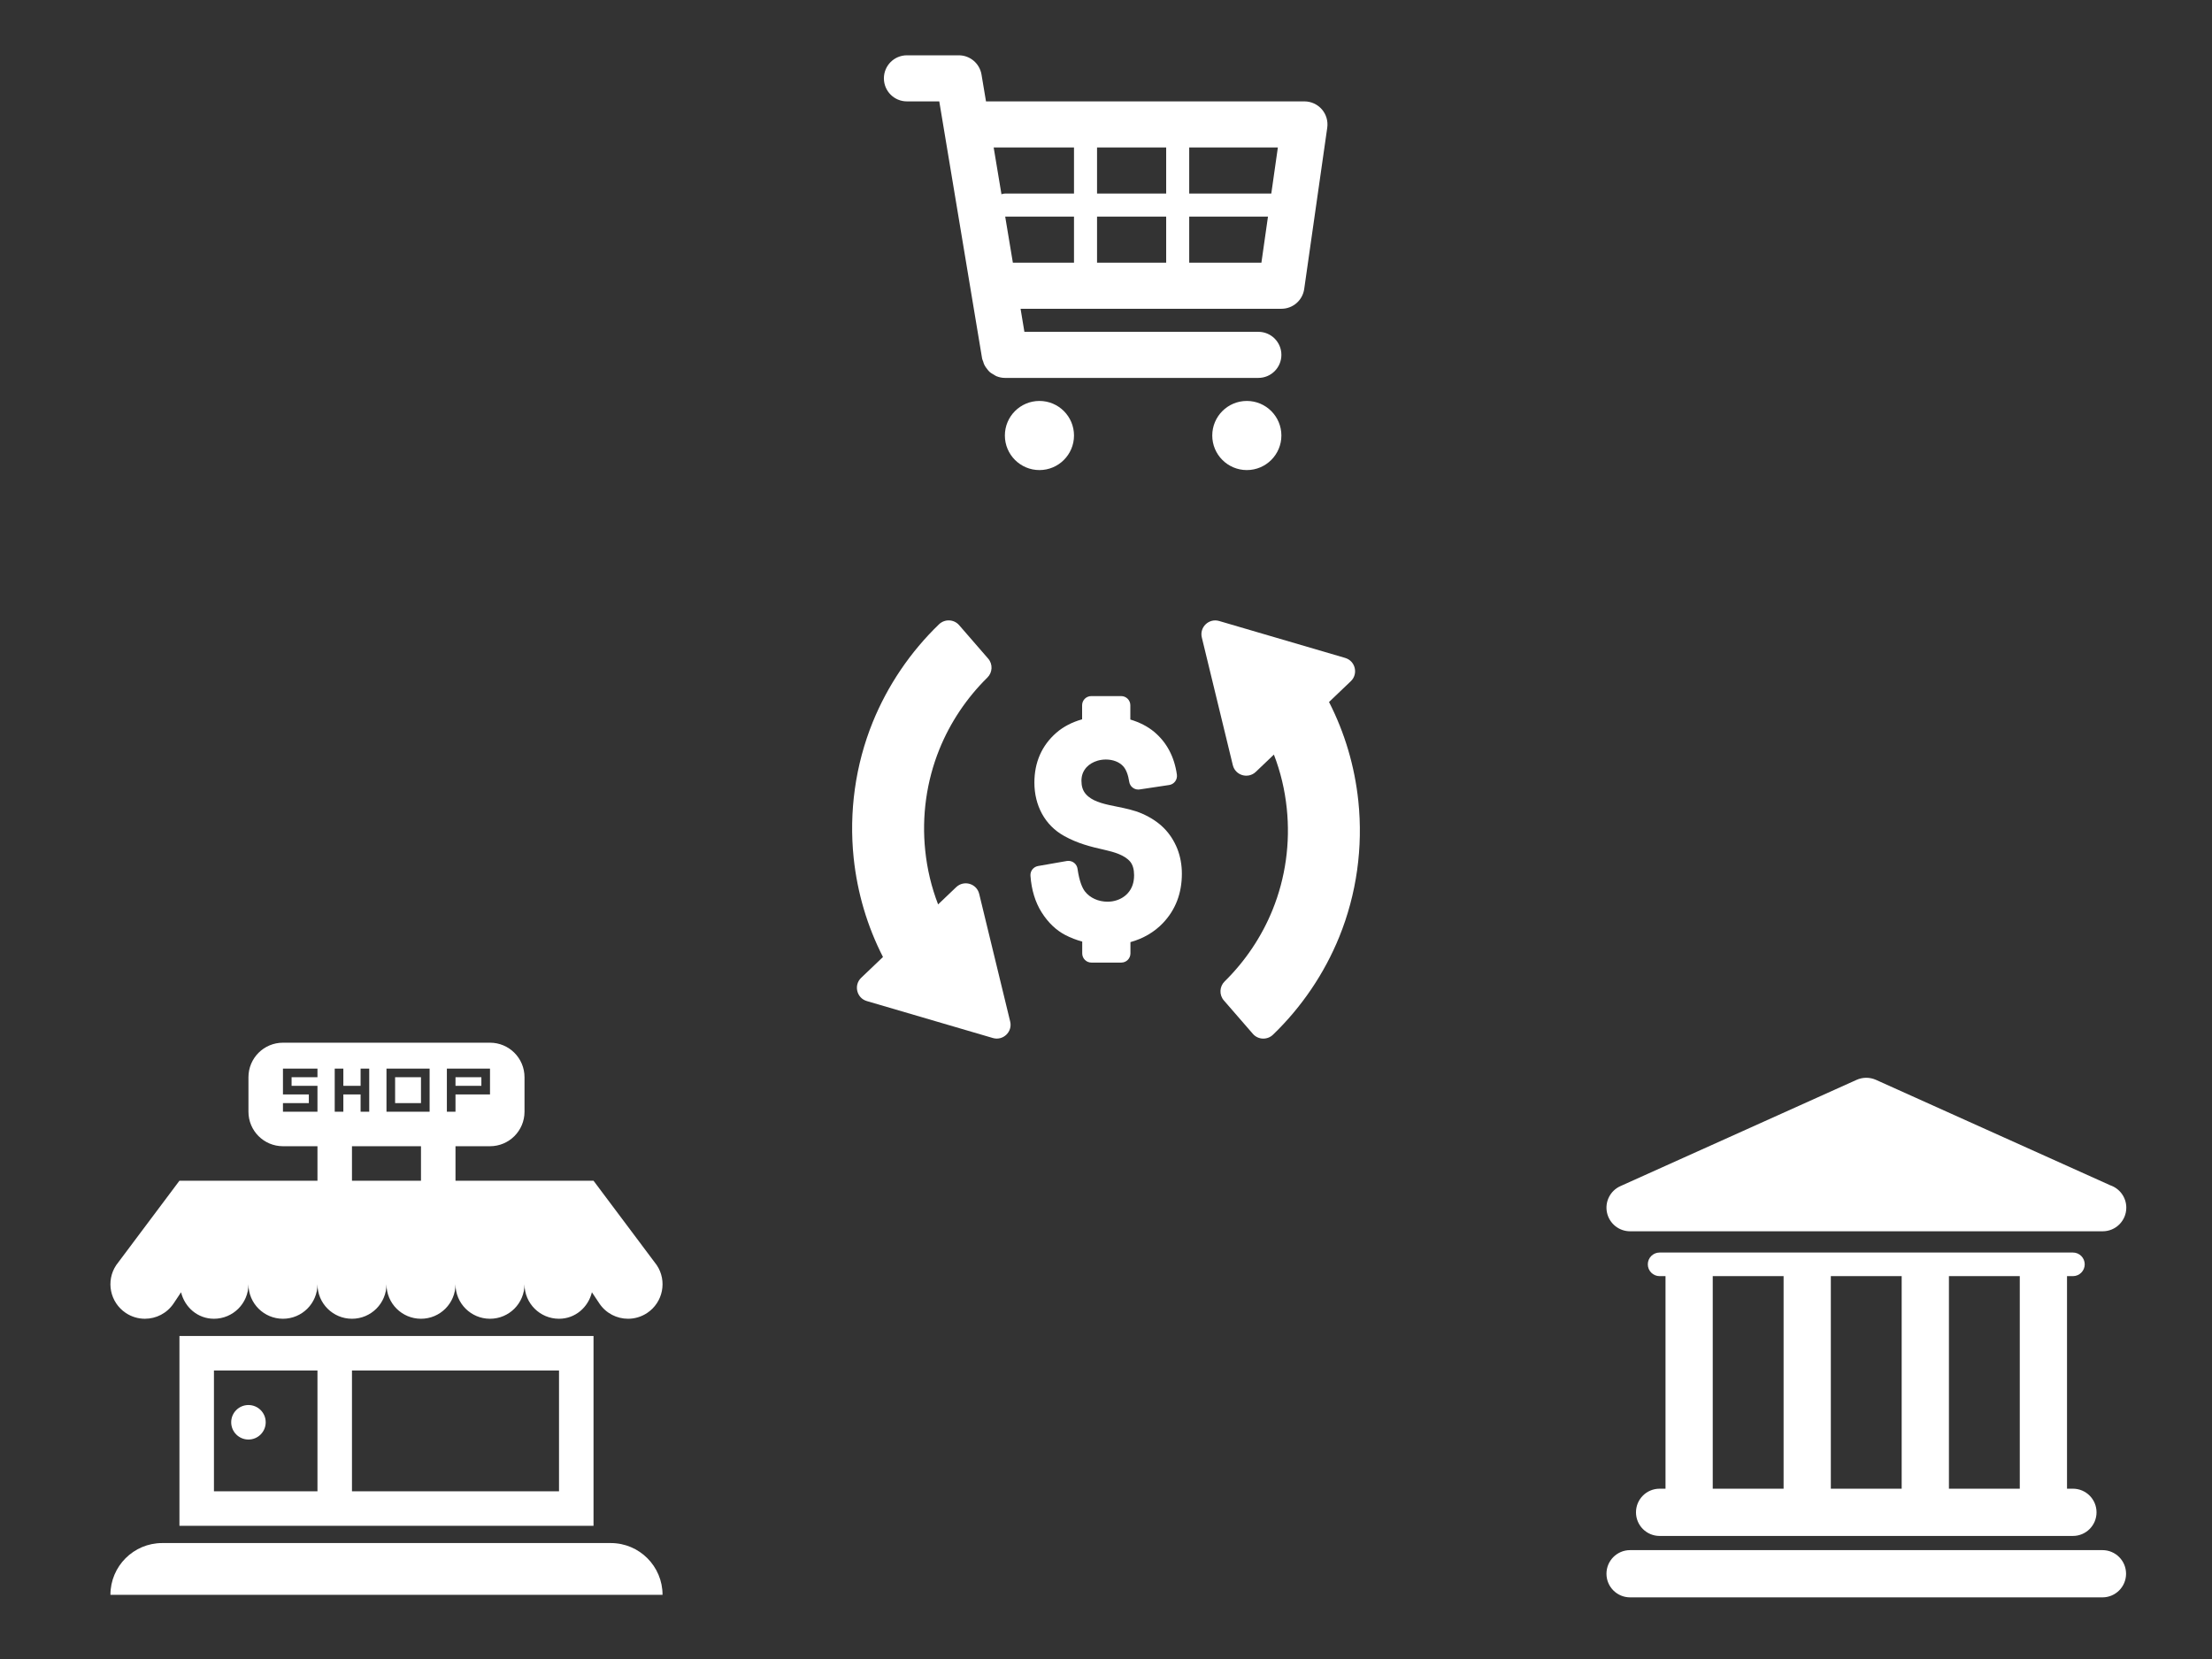 <?xml version="1.0" encoding="utf-8"?>
<!-- Generator: Adobe Illustrator 18.1.1, SVG Export Plug-In . SVG Version: 6.00 Build 0)  -->
                    <svg class="fragment roll-in" width="640" height="480" xmlns="http://www.w3.org/2000/svg" xmlns:xlink="http://www.w3.org/1999/xlink">
                        <rect width="100%" height="100%" fill="#333333" stroke="none"/>
                        <!-- Created with SVG-edit - http://svg-edit.googlecode.com/ -->
                        <defs>
                            <svg viewBox="0 0 1000 1000" height="1000px" width="1000px" y="0px" x="0px" id="svg_1" xmlns:xlink="http://www.w3.org/1999/xlink">
                                <g>
                                    <path d="m603,485.6c-10.3,-10.3 -23.4,-19 -39.1,-25.9c-14.6,-6.4 -30.5,-9.6 -45.8,-12.7c-20,-4 -39.1,-7.9 -51.6,-18.3c-1.8,-1.5 -3.5,-3.2 -5,-5c-5,-6 -7.4,-13.7 -7.4,-23.3c0,-9.7 2.9,-17.5 9.1,-24.5c4.9,-5.5 12.2,-9.7 20.4,-12.1c4.7,-1.3 9.6,-2 14.7,-2c12.9,0 24.4,4.5 31.4,12.3c5.2,5.8 8.9,15.4 10.8,27.9c1.2,8.2 8.3,14.1 16.4,14.1c0.8,0 1.6,-0.1 2.5,-0.2l53.3,-8c9,-1.3 15.2,-9.7 14,-18.7l0,0c-4.6,-32.5 -18.5,-58.6 -41.3,-77.6c-11.7,-9.7 -26.4,-17.2 -42.9,-22.1v-25.8c0,-9.2 -7.4,-16.6 -16.6,-16.6h-42.1h-11.9c-9.2,0 -16.6,7.4 -16.6,16.6v25.4c-18.2,5.1 -34.1,13.4 -46.6,24.3c-26.3,23 -39.7,53.4 -39.7,90.2c0,10.4 1.2,20.3 3.5,29.7c2.3,9.4 5.7,18.2 10.2,26.5c9.3,17 22.7,30.5 39.9,40.1c24.3,13.6 47.9,19.6 73.9,25.4c17.2,3.9 36.1,9.5 45.9,21.4c4.5,5.6 6.9,13.8 6.9,24.3c0,13.1 -3.6,23.7 -11.1,32.2c-7,8 -17.2,13.3 -28.7,15.1c-2.7,0.4 -5.6,0.6 -8.4,0.6c-16.4,0 -31.7,-6.9 -40.7,-18.6c-4.2,-5.4 -10,-16.9 -13.4,-41c-1.2,-8.3 -8.3,-14.2 -16.4,-14.2c-0.9,0 -1.9,0.1 -2.9,0.2l-52.1,9.1c-8.4,1.5 -14.3,9 -13.7,17.5c1.8,25.7 8.7,48.1 20.3,66.4c11.8,18.6 26.3,32.4 43,41c9.5,4.9 19.6,8.8 30.3,11.7v21.4c0,9.2 7.4,16.6 16.6,16.6h54c9.2,0 16.6,-7.4 16.6,-16.6v-20.4c23.1,-6.4 43.3,-18.2 58.8,-34.5c22.7,-23.9 34.2,-53.8 34.2,-89.1c0,-16.1 -2.8,-31.4 -8.3,-45.4c-5.8,-14.3 -13.9,-26.9 -24.4,-37.4z" />
                                    <g>
                                        <g>
                                            <path d="m901.8,257.8l39.4,-37.6c13.9,-13.3 8.2,-36.7 -10.2,-42.1l-227.9,-66.8c-18.5,-5.4 -35.9,11.2 -31.3,29.9l56,230.7c4.5,18.7 27.6,25.5 41.6,12.2l32.7,-31.2c12,31 19.8,63.6 23.3,97.5c6.5,62.2 -2.3,125.4 -25.6,183c-19.6,48.5 -49.4,92.9 -86.8,129.7c-9.4,9.3 -10.1,24.3 -1.4,34.3l52.5,60.5c9.4,10.8 25.9,11.5 36.3,1.6c51.8,-49.9 93,-110.7 120,-177.2c31.3,-77.2 43.1,-162 34.4,-245.4c-6.7,-63.3 -24.5,-123.3 -53,-179.1z" />
                                        </g>
                                        <path d="m95.2,718.9l-39.4,37.6c-13.9,13.3 -8.2,36.7 10.2,42.1l227.9,66.8c18.5,5.4 35.9,-11.2 31.3,-29.9l-56,-230.7c-4.5,-18.7 -27.6,-25.5 -41.6,-12.2l-32.7,31.2c-12,-31 -19.8,-63.6 -23.3,-97.5c-6.5,-62.2 2.3,-125.4 25.6,-183c19.6,-48.5 49.4,-92.9 86.8,-129.7c9.4,-9.3 10.1,-24.3 1.4,-34.3l-52.5,-60.5c-9.4,-10.8 -25.9,-11.5 -36.3,-1.6c-51.8,49.9 -93,110.7 -120,177.2c-31.3,77.2 -43.1,162 -34.4,245.4c6.7,63.3 24.5,123.3 53,179.1z" />
                                    </g>
                                </g>
                            </svg>
                            <svg id="svg_4" viewBox="0 0 50 50" height="50px" width="50px" y="0px" x="0px" xmlns:xlink="http://www.w3.org/1999/xlink">
                                <g display="none" id="Layer_2">
                                    <rect height="40" width="40" stroke-miterlimit="10" stroke-linejoin="round" stroke-linecap="round" stroke-width="0.25" stroke="#000000" fill="none" y="5" x="5" />
                                </g>
                                <g id="Layer_1">
                                    <g>
                                        <path d="m46.344,44.219h-42.708c-1.18,0 -2.136,0.956 -2.136,2.136c0,1.179 0.956,2.135 2.136,2.135h42.708c1.18,0 2.136,-0.956 2.136,-2.135c-0.001,-1.18 -0.957,-2.136 -2.136,-2.136z" />
                                        <path d="m6.305,38.665c-1.18,0 -2.136,0.956 -2.136,2.136s0.956,2.136 2.136,2.136h37.37c1.179,0 2.135,-0.956 2.135,-2.136s-0.956,-2.136 -2.135,-2.136h-0.534v-19.219h0.534c0.59,0 1.067,-0.478 1.067,-1.067s-0.478,-1.067 -1.067,-1.067h-37.37c-0.59,0 -1.067,0.478 -1.067,1.067s0.478,1.067 1.067,1.067h0.534v19.219h-0.534l0,0zm32.565,-19.219v19.219h-6.406v-19.219h6.406l0,0zm-10.678,0v19.219h-6.406v-19.219h6.406l0,0zm-17.083,0h6.406v19.219h-6.406v-19.219l0,0z" />
                                        <path d="m3.636,15.391h42.708c0.007,0 0.015,0 0.021,0c1.181,0 2.136,-0.956 2.136,-2.136c0,-0.938 -0.604,-1.733 -1.444,-2.021l-21.19,-9.535c-0.557,-0.25 -1.194,-0.25 -1.752,0l-21.355,9.609c-0.919,0.414 -1.424,1.412 -1.212,2.396c0.211,0.984 1.081,1.687 2.088,1.687z" />
                                    </g>
                                </g>
                            </svg>
                            <svg viewBox="0 0 512 512" height="512px" width="512px" y="0px" x="0px" id="svg_6" xmlns:xlink="http://www.w3.org/1999/xlink">
                                <path d="m31.969,256c10.344,0 20.469,-5 26.656,-14.25l6.875,-10.313c3.438,13.969 15.469,24.563 30.5,24.563c17.688,0 32,-14.313 32,-32c0,17.688 14.313,32 32,32s32,-14.313 32,-32c0,17.688 14.313,32 32,32s32,-14.313 32,-32c0,17.688 14.313,32 32,32s32,-14.313 32,-32c0,17.688 14.313,32 32,32s32,-14.313 32,-32c0,17.688 14.313,32 32,32c15.063,0 27.063,-10.594 30.5,-24.563l6.875,10.313c6.156,9.25 16.313,14.25 26.656,14.25c6.094,0 12.25,-1.75 17.719,-5.375c14.719,-9.813 18.688,-29.688 8.875,-44.375l-58.625,-78.25h-128v-32h32c17.688,0 32,-14.313 32,-32v-32c0,-17.688 -14.313,-32 -32,-32h-192c-17.688,0 -32,14.313 -32,32v32c0,17.688 14.313,32 32,32h32v32h-128l-58.625,78.25c-9.813,14.688 -5.813,34.563 8.875,44.375c5.438,3.625 11.625,5.375 17.719,5.375zm280.031,-232h40v24h-32v16h-8v-40l0,0zm-56,0h40v40h-40v-40l0,0zm-48,0h8v16h16v-16h8v40h-8v-16h-16v16h-8v-40l0,0zm-48,40v-8h24v-8h-24v-24h32v8h-24v8h24v24h-32l0,0zm64,32h64v32h-64v-32l0,0zm288,416h-512c0,-26.5 21.5,-48 48,-48h416c26.5,0 48,21.5 48,48zm-416,-240h-32v144v32h384v-32v-144h-32h-320l0,0zm0,144v-112h96v112h-96l0,0zm128,0v-112h192v112h-192l0,0zm-80,-64c0,8.844 -7.156,16 -16,16s-16,-7.156 -16,-16s7.156,-16 16,-16s16,7.156 16,16zm200,-312h-24v-8h24v8l0,0zm-80,-8h24v24h-24v-24l0,0z" />
                            </svg>
                            <svg id="svg_8" viewBox="0 0 24 24" height="24px" width="24px" y="0px" x="0px" xmlns:xlink="http://www.w3.org/1999/xlink">
                                <g id="Layer_1">
                                    <g>
                                        <path d="m20.756,5.345c-0.191,-0.219 -0.466,-0.345 -0.756,-0.345h-13.819l-0.195,-1.164c-0.08,-0.482 -0.497,-0.836 -0.986,-0.836h-2.25c-0.553,0 -1,0.447 -1,1s0.447,1 1,1h1.403l1.86,11.164c0.008,0.045 0.031,0.082 0.045,0.124c0.016,0.053 0.029,0.103 0.054,0.151c0.032,0.066 0.075,0.122 0.12,0.179c0.031,0.039 0.059,0.078 0.095,0.112c0.058,0.054 0.125,0.092 0.193,0.13c0.038,0.021 0.071,0.049 0.112,0.065c0.116,0.047 0.238,0.075 0.367,0.075c0.001,0 11.001,0 11.001,0c0.553,0 1,-0.447 1,-1s-0.447,-1 -1,-1h-10.153l-0.166,-1h11.319c0.498,0 0.92,-0.366 0.99,-0.858l1,-7c0.041,-0.288 -0.045,-0.579 -0.234,-0.797zm-1.909,1.655l-0.285,2h-3.562v-2h3.847l0,0zm-4.847,0v2h-3v-2h3l0,0zm0,3v2h-3v-2h3l0,0zm-4,-3v2h-3c-0.053,0 -0.101,0.015 -0.148,0.03l-0.338,-2.03h3.486l0,0zm-2.986,3h2.986v2h-2.653l-0.333,-2zm7.986,2v-2h3.418l-0.285,2h-3.133l0,0z" />
                                        <circle r="1.5" cy="19.5" cx="8.5" />
                                        <circle r="1.5" cy="19.5" cx="17.5" />
                                    </g>
                                </g>
                                <g display="none" id="nyt_x5F_exporter_x5F_info" />
                            </svg>
                        </defs>
                        <g>
                            <title>Calque 1</title>
                            <use fill="#ffffff" x="1501.5" y="1011.65" transform="matrix(0.16,0,0,0.16,0,0) " id="svg_2" xlink:href="#svg_1" />
                            <use fill="#ffffff" x="143.75" y="95.937" transform="matrix(3.2,0,0,3.2,0,0) " id="svg_5" xlink:href="#svg_4" />
                            <use fill="#ffffff" x="102.4" y="966.938" transform="matrix(0.312,0,0,0.312,0,0) " id="svg_7" xlink:href="#svg_6" />
                            <use fill="#ffffff" x="36.609" y="-0.6" transform="matrix(6.667,0,0,6.667,0,0) " id="svg_9" xlink:href="#svg_8" />
                        </g>
                    </svg>
